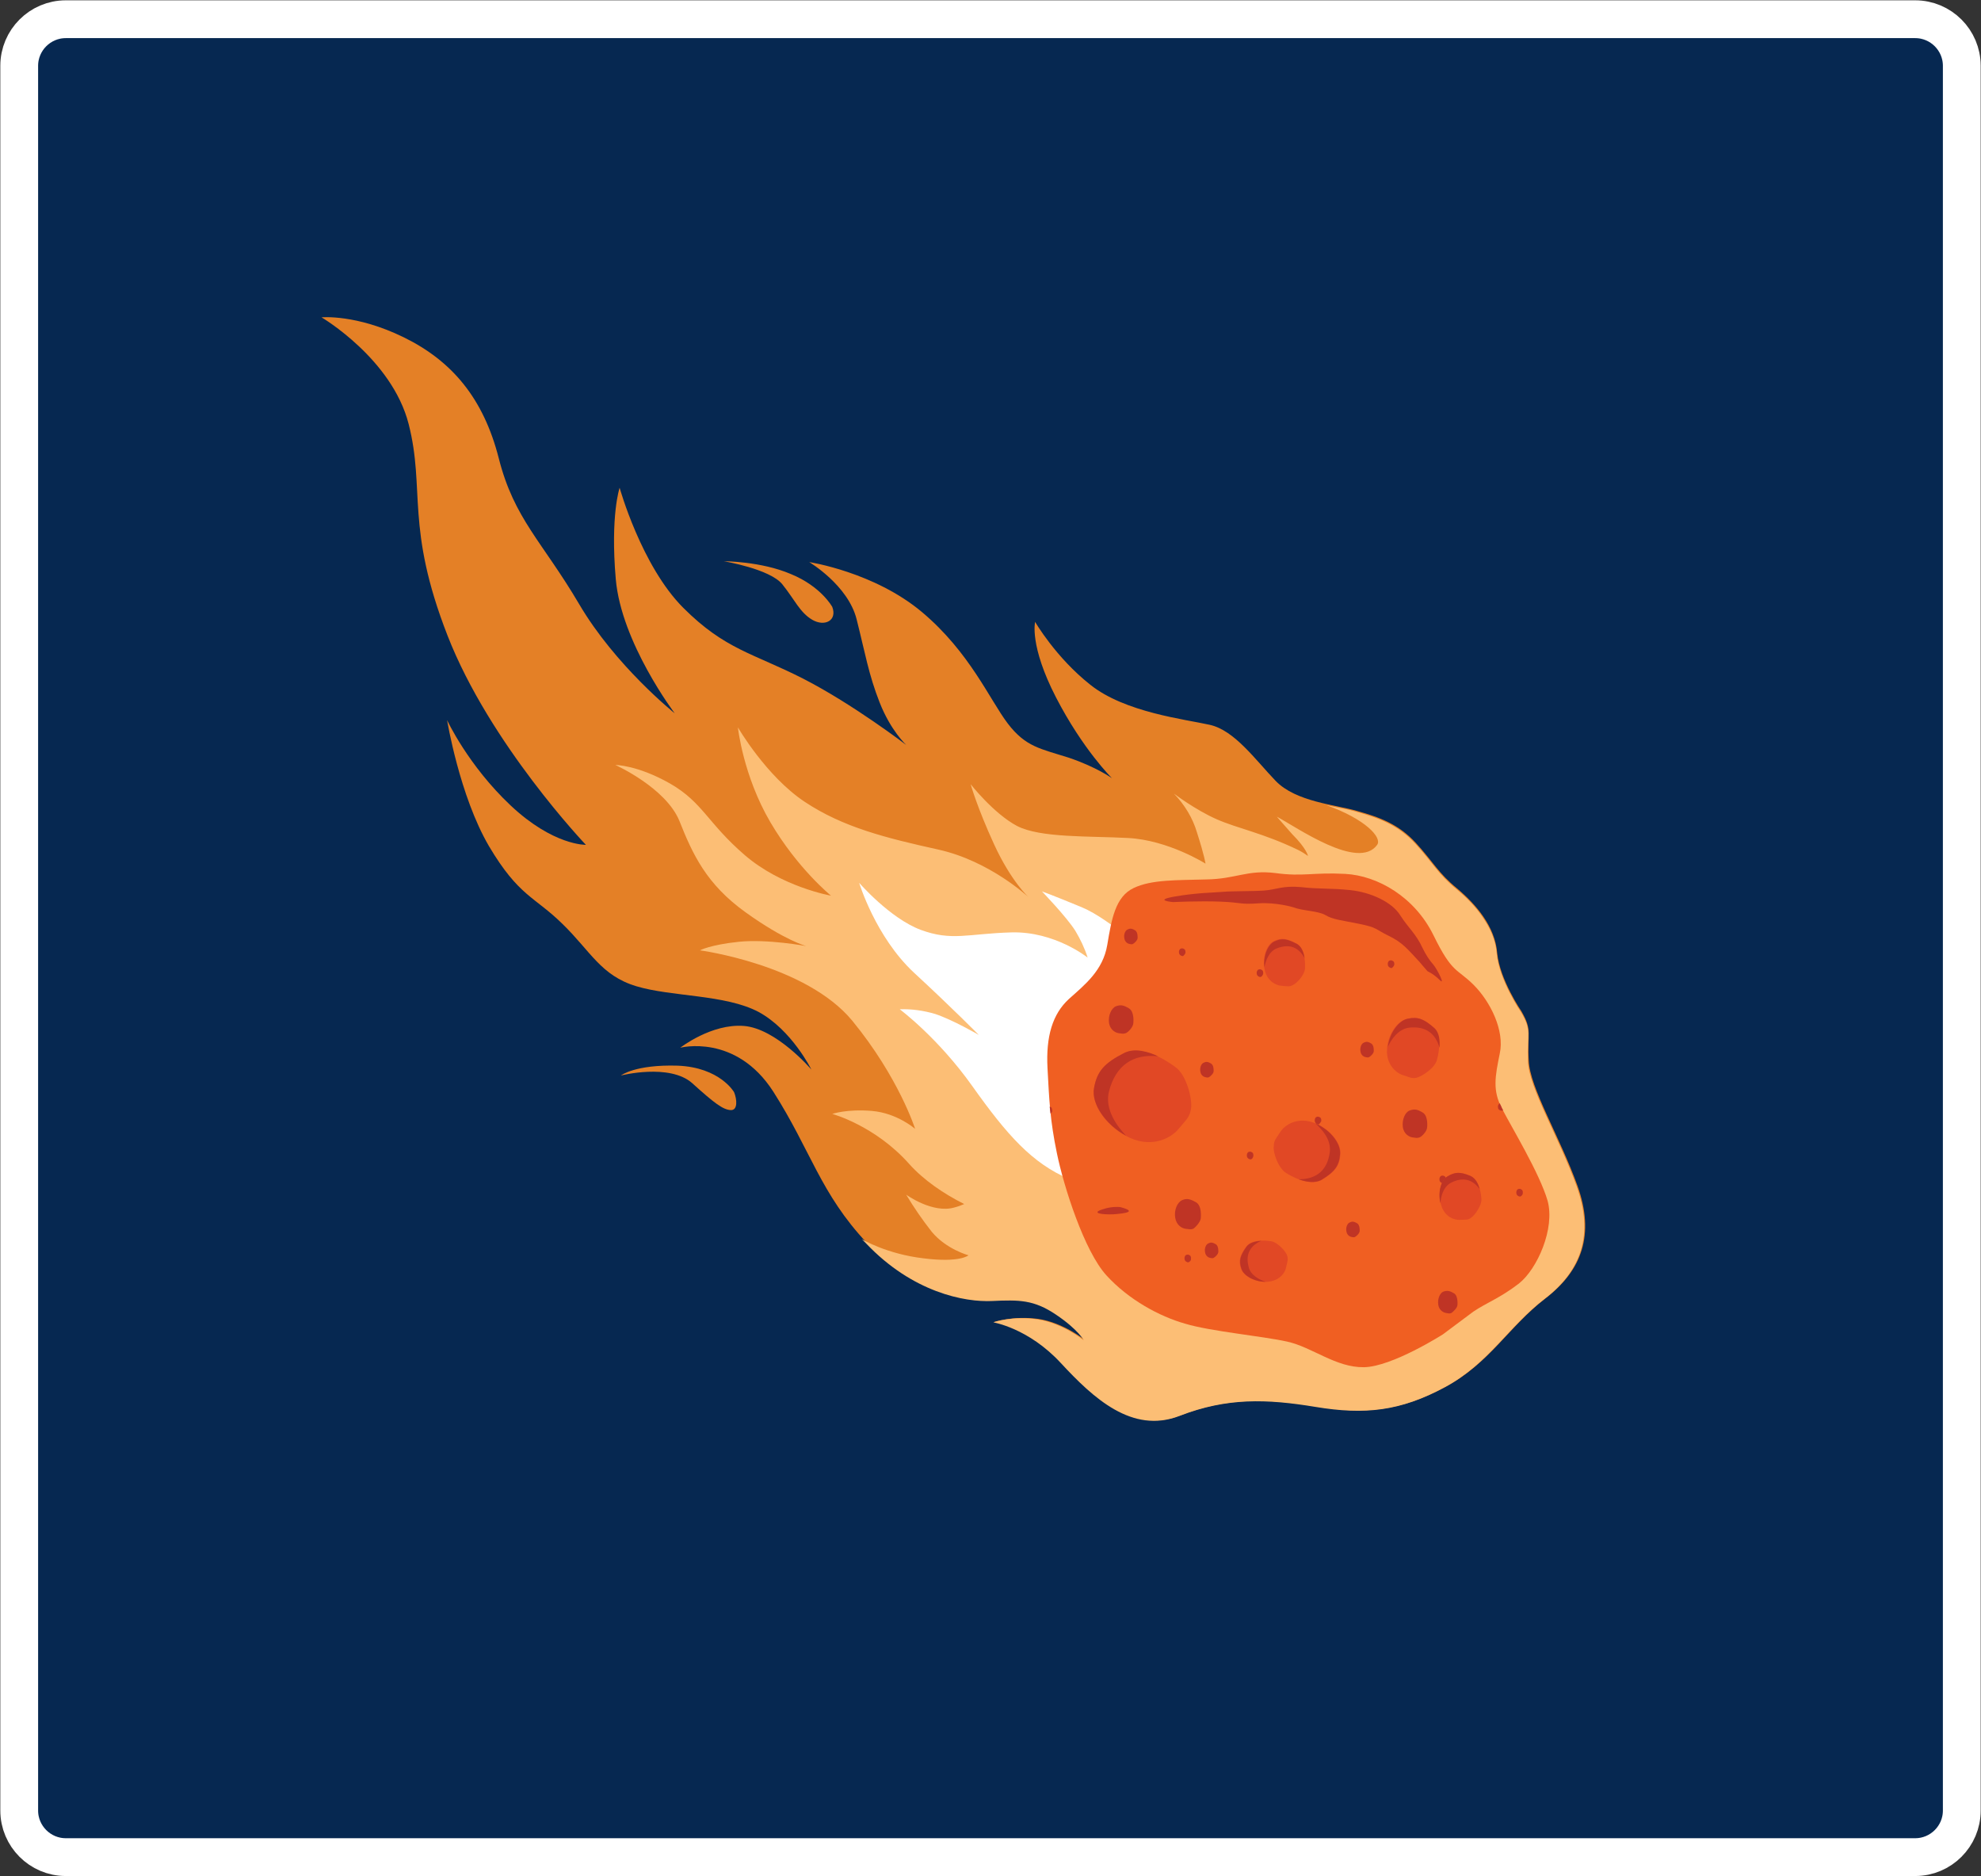 <?xml version="1.0" encoding="utf-8"?>
<!-- Generator: Adobe Illustrator 25.0.0, SVG Export Plug-In . SVG Version: 6.00 Build 0)  -->
<svg version="1.1" id="Layer_1" xmlns="http://www.w3.org/2000/svg" xmlns:xlink="http://www.w3.org/1999/xlink" x="0px" y="0px"
	 viewBox="0 0 463.9 439.3" style="enable-background:new 0 0 463.9 439.3;" xml:space="preserve">
<rect x="0" y="0" width="463.9" height="439.3" fill="#333333" stroke="none"/>
<style type="text/css">
	.st0{fill:#062851;}
	.st1{fill-rule:evenodd;clip-rule:evenodd;fill:#E48026;}
	.st2{fill-rule:evenodd;clip-rule:evenodd;fill:#FCBE75;}
	.st3{fill-rule:evenodd;clip-rule:evenodd;fill:#FFFFFF;}
	.st4{fill-rule:evenodd;clip-rule:evenodd;fill:#F05F22;}
	.st5{fill-rule:evenodd;clip-rule:evenodd;fill:#E14825;}
	.st6{fill-rule:evenodd;clip-rule:evenodd;fill:#BF3425;}
	.st7{fill:none;stroke:#FFFFFF;stroke-width:8.851;stroke-miterlimit:10;}
</style>
<rect x="5.4" y="5.5" class="st0" width="451.4" height="425.3"/>
<path class="st1" d="M356.3,236.8c0,0-5.1-7.4-5.7-13.7c-0.5-6.2-5-11.4-9.4-15.1c-4.4-3.6-5.5-6.1-9.6-10.6s-8.7-6.1-13.7-7.5
	c-5-1.5-14.4-2.1-19.2-7.1s-9.6-11.8-15.4-13.1s-19.9-2.9-28-9.4c-8.1-6.4-12.9-14.7-12.9-14.7s-1.4,5.5,4.9,17.7
	c6.3,12.2,13.1,18.9,13.1,18.9s-3.6-2.6-10.1-4.8c-6.6-2.1-10.1-2.5-14.3-8s-8.9-16.7-20.1-26.1s-26.4-11.7-26.4-11.7
	s9.1,5.4,11.1,13.4c2,7.9,2.8,12.9,5.4,19.5s6.2,9.9,6.2,9.9s-12.4-9.5-24.1-15.5c-11.8-6-18.3-6.8-28.1-16.6s-14.9-28.1-14.9-28.1
	s-2.2,6.4-0.9,21.4C145.5,150.5,158,167,158,167s-13.9-11.1-22.4-25.6c-8.6-14.6-15.2-19.9-18.8-34.1c-3.6-14.1-11-22.8-22.2-28.3
	s-19.3-4.7-19.3-4.7s16.5,9.7,20.4,25s-0.8,24.1,9.1,49.5s32.4,49,32.4,49s-7.6,0.2-17.6-9.2s-14.9-20-14.9-20s2.9,17.7,9.8,29.5
	c7,11.8,10.7,11.8,17.2,18.2c6.6,6.4,9,12.1,17.3,14.6s20.8,1.9,28.6,6c7.8,4.2,12.4,13.5,12.4,13.5s-8.2-9.6-15.8-10.2
	c-7.6-0.6-14.9,5.1-14.9,5.1s13-3.4,21.8,10.3c8.8,13.8,11,23.8,21.9,35.4c10.9,11.5,23.1,13.8,29.5,13.5s9.8-0.3,15,3.2
	s6.5,6,6.5,6s-4.9-4-10.8-4.9c-5.9-0.8-10.4,0.7-10.4,0.7s8.2,1.3,15.8,9.5c7.6,8.2,16.7,16.7,27.8,12.4c11.1-4.3,20.4-4,31.9-2.1
	s19.8,1,30.2-4.6c10.4-5.6,14.8-14.1,23.4-20.7s11.6-15,7.5-26.4s-11.2-23-11.4-29.3C357.6,241.8,358.9,241.3,356.3,236.8
	L356.3,236.8z M194.9,142.1c1.2,3.2-1.8,4.7-4.7,3s-4.1-4.7-7-8.3s-13.7-5.4-13.7-5.4s8.7,0,15.7,3
	C192.3,137.3,194.9,142.1,194.9,142.1L194.9,142.1z M171.9,255.7c0.7,1.7,0.9,4.3-0.8,4.2c-1.8-0.1-3.8-1.6-9-6.3
	c-5.3-4.7-16.7-1.8-16.7-1.8s3.3-2.6,13.3-2.3C168.6,249.9,171.9,255.7,171.9,255.7z"/>
<path class="st2" d="M306.3,200.4c-0.7-0.5-1.5-1-2.3-1.4c-8.3-4-14.1-5-19.1-7.2s-10-6-10-6c2.5,2.6,4.4,5.7,5.4,9.1
	c1.8,5.6,2,7.3,2,7.3s-8.7-5.5-18.1-6s-20.5,0-26-2.8c-5.5-2.9-10.9-9.8-10.9-9.8s1.5,5.4,5.5,14.1c4,8.7,8.1,12.4,8.1,12.4
	s-9-8.5-21.2-11.2s-22.3-5.2-31.3-11.2s-15.6-17.4-15.6-17.4s1.2,11.3,7.6,22.2c6.4,10.9,14.2,17.2,14.2,17.2s-11.5-2-20.2-9.5
	s-9.8-12.3-17.4-16.7c-7.7-4.4-12.9-4.4-12.9-4.4s11.8,5.3,15,13.1c3.1,7.8,6.3,14.8,15.5,21.4s14.2,7.9,14.2,7.9s-9.1-1.7-15.8-1
	s-9.1,2-9.1,2s24.8,3.3,35.7,16.5c10.9,13.3,14.7,25.3,14.7,25.3s-4.2-3.7-10.1-4.2s-9.3,0.7-9.3,0.7s10,2.7,18,11.7
	c3.4,3.8,8.1,7,12.9,9.4c-0.7,0.3-1.5,0.6-2.3,0.8c-5.1,1.5-11.3-3-11.3-3c1.8,3,3.8,5.9,6,8.7c3.4,4.1,8.6,5.5,8.6,5.5
	s-2,1.8-10.6,0.7c-8.5-1-14.3-4.4-14.4-4.5c0.3,0.3,0.7,0.7,1,1c10.9,11.5,23.1,13.8,29.5,13.5s9.8-0.3,15,3.2s6.5,6,6.5,6
	s-4.9-4-10.8-4.9s-10.4,0.7-10.4,0.7s8.2,1.3,15.8,9.5s16.7,16.7,27.8,12.4c11.1-4.3,20.4-4,31.9-2.1s19.8,1,30.2-4.6
	c10.4-5.6,14.8-14.1,23.4-20.7s11.6-15,7.5-26.4s-11.2-23-11.4-29.3s1-7-1.6-11.4c0,0-5.1-7.4-5.7-13.7c-0.2-2.8-1.3-5.5-2.8-7.8
	l0,0c-1.8-2.9-4.2-5.3-6.6-7.3c-4.4-3.6-5.5-6.1-9.6-10.6s-8.7-6.1-13.7-7.5c-1.9-0.6-4.5-1-7.2-1.6l0,0c9.2,3.3,13.1,7.6,11.9,9.3
	c-4.4,6.1-18.8-4.1-23.5-6.6c0,0,0.5,0.6,3.6,4.1C306,198.7,306.3,200.4,306.3,200.4L306.3,200.4z"/>
<path class="st3" d="M270.4,225c0,0-10.1-9.7-17.1-12.6c-7-2.9-9.3-3.7-9.3-3.7s5.7,5.9,7.8,9.2c1.2,2,2.2,4.1,2.9,6.3
	c0,0-7.7-6.2-17.9-5.9s-13.9,2.1-21.2-0.6c-7.2-2.7-14.4-11-14.4-11s3.8,12.6,12.8,21c9.1,8.4,15.2,14.6,15.2,14.6s-6-3.5-10.2-4.9
	c-2.7-0.8-5.5-1.2-8.3-1.1c0,0,8.9,6.6,17,18c8.1,11.4,14,18.1,22.8,21.8c8.7,3.8,17.6,1.2,17.6,1.2L270.4,225z"/>
<path class="st4" d="M337.9,312.4c0,0-11.9,7.6-18.5,7.7s-12.1-4.7-18-6s-18-2.4-23.9-4.2c-6-1.7-13.2-5.6-18.4-11.3
	c-5.2-5.7-10-20.8-11.6-28.6c-1.6-7.7-1.8-12.4-2.2-19.9s1.2-12.7,5-16.2c3.8-3.4,8-6.7,9-12.7s1.9-11.3,6.2-13.3
	c4.2-2,10.1-1.8,17-2c6.9-0.1,9.6-2.3,16.1-1.5c6.6,0.9,8.8-0.2,16.4,0.2s16.3,5.4,20.7,14.4s5.5,7.7,9.4,11.6
	c3.9,3.9,7.3,10.7,6.1,16.1c-1.1,5.4-1.7,8.6,0.5,12.8c2.2,4.3,8.8,15.1,10.7,21.6c1.8,6.5-2.4,16-6.7,19.4
	c-4.4,3.4-7.6,4.5-10.7,6.6C341.9,309.4,337.9,312.4,337.9,312.4z"/>
<path class="st5" d="M275.2,249.8c0,0-7.1-5.6-11.9-3.2s-6.4,4.3-7.1,8.2c-0.7,3.9,3.1,9.2,8.4,11.6s9.7,0,11.4-2.1
	c1.8-2.2,2.6-2.7,2.9-4.7C279.3,257.4,277.8,251.5,275.2,249.8z"/>
<path class="st6" d="M271.2,247.3c-2.4-1.1-5.4-2-7.9-0.8c-4.7,2.4-6.4,4.3-7.1,8.2c-0.7,3.7,2.7,8.6,7.5,11.2
	c-2-2.1-5.1-6.1-4-10.4C261.3,249.4,265.3,246.7,271.2,247.3z"/>
<path class="st5" d="M301.3,274.7c0,0,5.2,3.4,8.3,1.5c3.1-1.9,4.1-3.3,4.3-6c0.2-2.7-2.7-6.1-6.4-7.4c-3.8-1.3-6.6,0.6-7.6,2.1
	c-1,1.6-1.6,2-1.6,3.4C298,269.7,299.4,273.7,301.3,274.7z"/>
<path class="st6" d="M304.1,276.1c1.7,0.6,3.8,1,5.4,0.1c3.1-1.9,4.1-3.3,4.3-6c0.2-2.5-2.3-5.7-5.8-7.2c1.5,1.3,3.8,3.8,3.4,6.8
	C310.8,274.1,308.2,276.1,304.1,276.1z"/>
<path class="st6" d="M341.3,305.5c0,0,0.2-2.1-0.8-2.7s-1.6-0.7-2.5-0.4c-0.8,0.3-1.4,1.7-1.2,3c0.1,1,0.8,1.8,1.8,2
	c0.6,0.1,0.8,0.2,1.3,0C340.3,307.1,341.3,306.2,341.3,305.5L341.3,305.5z M281.2,285.1c0,0,0.3-2.8-1.1-3.6c-1.4-0.8-2.2-1-3.3-0.5
	c-1.1,0.5-1.9,2.3-1.6,4.1c0.3,1.8,1.6,2.5,2.5,2.6c0.8,0.1,1.1,0.2,1.7,0C279.8,287.5,281.2,286.1,281.2,285.1L281.2,285.1z
	 M285.3,293.1c0,0,0.1-1.4-0.6-1.8s-1.1-0.5-1.7-0.2c-0.6,0.2-1,1.2-0.8,2.1c0.1,0.7,0.6,1.2,1.2,1.3c0.4,0.1,0.6,0.1,0.8,0
	C284.6,294.3,285.3,293.6,285.3,293.1L285.3,293.1z M295.8,228c0,0,0.1-0.7-0.3-0.9c-0.3-0.2-0.5-0.2-0.8-0.1
	c-0.3,0.1-0.5,0.6-0.4,1c0,0.3,0.3,0.6,0.6,0.7c0.2,0,0.3,0.1,0.4,0C295.6,228.5,295.7,228.3,295.8,228L295.8,228z M309.4,262.5
	c0,0,0.1-0.7-0.3-0.9s-0.5-0.2-0.8-0.1s-0.5,0.6-0.4,1c0,0.3,0.3,0.6,0.6,0.7c0.2,0,0.3,0.1,0.4,0
	C309.1,263,309.3,262.7,309.4,262.5L309.4,262.5z M259.2,256.7c0,0,0.1-0.7-0.3-0.9c-0.4-0.2-0.5-0.2-0.8-0.1
	c-0.3,0.1-0.5,0.6-0.4,1c0,0.3,0.3,0.6,0.6,0.7c0.2,0,0.3,0.1,0.4,0C258.9,257.2,259.1,257,259.2,256.7L259.2,256.7z M321.7,246.1
	c0,0,0.1-1.4-0.6-1.8c-0.7-0.4-1.1-0.5-1.7-0.2c-0.6,0.2-1,1.2-0.8,2.1c0.1,0.7,0.6,1.2,1.2,1.3c0.4,0.1,0.6,0.1,0.8,0
	C321,247.3,321.7,246.6,321.7,246.1L321.7,246.1z M266.4,219.6c0,0,0.1-1.4-0.6-1.8c-0.7-0.4-1.1-0.5-1.7-0.2
	c-0.6,0.2-1,1.2-0.8,2.1c0.1,0.7,0.6,1.2,1.2,1.3c0.4,0.1,0.6,0.1,0.8,0C265.7,220.8,266.4,220.1,266.4,219.6L266.4,219.6z
	 M278.9,294.8c0,0,0.1-0.7-0.3-0.9c-0.3-0.2-0.5-0.2-0.8-0.1s-0.5,0.6-0.4,1c0,0.3,0.3,0.6,0.6,0.7c0.2,0,0.3,0.1,0.4,0
	C278.7,295.3,278.9,295.1,278.9,294.8L278.9,294.8z M326.5,225.9c0,0,0.1-0.7-0.3-0.9s-0.5-0.2-0.8-0.1c-0.3,0.1-0.5,0.6-0.4,1
	c0,0.3,0.3,0.6,0.6,0.7c0.2,0,0.3,0.1,0.4,0C326.2,226.4,326.4,226.2,326.5,225.9L326.5,225.9z M277.6,223.1c0,0,0.1-0.7-0.3-0.9
	c-0.3-0.2-0.5-0.2-0.8-0.1c-0.3,0.1-0.5,0.6-0.4,1c0,0.3,0.3,0.6,0.6,0.7c0.2,0,0.3,0.1,0.4,0C277.3,223.6,277.5,223.4,277.6,223.1
	L277.6,223.1z M293.5,270.7c0,0,0.1-0.7-0.3-0.9c-0.3-0.2-0.5-0.2-0.8-0.1s-0.5,0.6-0.4,1c0,0.3,0.3,0.6,0.6,0.7
	c0.2,0,0.3,0.1,0.4,0C293.3,271.3,293.4,271,293.5,270.7L293.5,270.7z M284.2,250.8c0,0,0.1-1.4-0.6-1.8c-0.7-0.4-1.1-0.5-1.7-0.2
	c-0.6,0.2-1,1.2-0.8,2.1c0.1,0.7,0.6,1.2,1.2,1.3c0.4,0.1,0.6,0.1,0.8,0C283.5,252,284.2,251.3,284.2,250.8L284.2,250.8z
	 M351.2,258.3c0.2,0.4,0.4,0.8,0.6,1.3l0.2,0.3c-0.1,0.1-0.1,0.1-0.2,0.1c-0.1,0.1-0.2,0-0.4,0c-0.3-0.1-0.6-0.3-0.6-0.7
	C350.7,258.9,350.9,258.5,351.2,258.3L351.2,258.3L351.2,258.3z M356.6,279.4c0,0,0.1-0.7-0.3-0.9c-0.3-0.2-0.5-0.2-0.8-0.1
	s-0.5,0.6-0.4,1c0,0.3,0.3,0.6,0.6,0.7c0.2,0,0.3,0.1,0.4,0C356.3,280,356.6,279.7,356.6,279.4L356.6,279.4z M338.6,276.3
	c0,0,0.1-0.7-0.3-0.9c-0.3-0.2-0.5-0.2-0.8-0.1s-0.5,0.6-0.4,1c0,0.3,0.3,0.6,0.6,0.7c0.2,0,0.3,0.1,0.4,0
	C338.4,276.8,338.6,276.6,338.6,276.3L338.6,276.3z M262.3,282.6c-1.5-0.1-2.9,0.1-4.3,0.6c-2.4,0.8-0.1,1.2,2.7,1.1
	C263.4,284.1,266.5,283.7,262.3,282.6L262.3,282.6z M246,260.7c-0.1-0.5-0.1-1.1-0.2-1.6c0.1,0,0.2,0.1,0.3,0.1
	c0.3,0.2,0.3,0.9,0.3,0.9C246.4,260.4,246.2,260.6,246,260.7z M318.4,288.2c0,0,0.1-1.4-0.6-1.8s-1.1-0.5-1.7-0.2
	c-0.6,0.2-1,1.2-0.8,2.1c0.1,0.7,0.6,1.2,1.2,1.3c0.4,0.1,0.6,0.1,0.8,0C317.7,289.4,318.4,288.7,318.4,288.2L318.4,288.2z"/>
<path class="st5" d="M297.6,290.6c0,0-4.3-0.8-5.8,1.3s-1.8,3.3-1.2,5.1c0.6,1.8,3.4,3.3,6.2,3.1c2.8-0.2,4.2-2.1,4.4-3.5
	c0.3-1.3,0.5-1.7,0.2-2.7C301.1,293,299.2,290.8,297.6,290.6z"/>
<path class="st6" d="M295.4,290.5c-1.3,0.1-2.8,0.4-3.5,1.4c-1.5,2.1-1.8,3.3-1.2,5.1c0.5,1.7,3.1,3.1,5.7,3.1
	c-1.3-0.4-3.6-1.5-4-3.5C291.6,293.6,292.8,291.6,295.4,290.5z"/>
<path class="st5" d="M305.6,226.5c0,0,0.3-4.4-2-5.6c-2.3-1.2-3.5-1.4-5.2-0.6c-1.8,0.8-2.8,3.8-2.3,6.5c0.5,2.8,2.6,3.9,4,4
	s1.8,0.3,2.7-0.2C303.7,230.2,305.7,228.1,305.6,226.5z"/>
<path class="st6" d="M305.5,224.3c-0.2-1.3-0.7-2.7-1.8-3.3c-2.3-1.2-3.5-1.4-5.2-0.6c-1.6,0.7-2.7,3.4-2.4,6c0.3-1.4,1-3.7,3-4.4
	C302,220.9,304.1,221.8,305.5,224.3z"/>
<path class="st6" d="M334.2,263.9c0,0,0.3-2.6-1-3.4s-2-0.9-3.1-0.5s-1.8,2.2-1.6,3.8c0.2,1.7,1.5,2.4,2.3,2.5s1,0.2,1.6,0
	S334.2,264.8,334.2,263.9z"/>
<path class="st6" d="M265.4,239.5c0,0,0.3-2.6-1-3.4c-1.3-0.8-2-0.9-3.1-0.5c-1.1,0.5-1.8,2.2-1.6,3.8c0.2,1.7,1.5,2.4,2.3,2.5
	s1,0.2,1.6,0C264.2,241.7,265.4,240.4,265.4,239.5z"/>
<path class="st5" d="M336.5,248.1c0,0,1.6-5.2-0.7-7.4c-2.4-2.2-3.8-2.7-6.2-2.2s-4.6,3.7-4.8,7.2c-0.2,3.5,2.1,5.5,3.7,6
	s2.1,0.9,3.3,0.6C333,252,336.1,250,336.5,248.1z"/>
<path class="st6" d="M337.1,245.3c0.1-1.6,0-3.5-1.2-4.6c-2.4-2.1-3.8-2.7-6.2-2.2c-2.2,0.4-4.3,3.4-4.7,6.6c0.7-1.6,2.4-4.2,5-4.5
	C333.7,240.2,336.1,241.8,337.1,245.3z"/>
<path class="st6" d="M302.8,212.4c0,0-4-1.2-8.2-0.9s-3.8-0.2-8.7-0.4c-5-0.2-11.2,0.1-11.2,0.1s-4.8-0.4,0.4-1.3
	c5.2-0.9,9-0.9,11.3-1.1c2.3-0.2,6.7-0.1,9.6-0.3s4.3-1.2,8.7-0.8c4.4,0.5,6.7,0.2,11.5,0.7s9.8,2.8,11.7,5.9c2,3.1,3.7,4.3,5.3,7.8
	c0.7,1.4,1.5,2.7,2.5,3.8l0,0c0.9,1.1,2.8,4.9,1.5,3.6c-0.8-0.8-1.8-1.6-2.9-2.1c-0.4-0.5-1-1.1-1.8-2.1c-2.9-3.1-4-4.6-7.3-6.2
	c-3.3-1.6-2.5-1.9-6.9-2.8c-4.4-0.9-6.2-1-8-2.1C308.4,213.2,305.1,213.3,302.8,212.4z"/>
<path class="st5" d="M346.9,280.6c0,0-0.2-4.4-2.6-5.3c-2.4-1-3.6-0.9-5.3,0.1c-1.6,1-2.4,4.1-1.5,6.8c0.8,2.7,3.1,3.5,4.4,3.4
	c1.4-0.1,1.8,0.1,2.6-0.5C345.4,284.5,347.1,282.1,346.9,280.6z"/>
<path class="st6" d="M346.5,278.4c-0.3-1.2-1-2.6-2.2-3.1c-2.4-1-3.6-0.9-5.3,0.1c-1.6,0.9-2.3,3.7-1.7,6.3c0.1-1.4,0.6-3.8,2.5-4.8
	C342.6,275.5,344.8,276.1,346.5,278.4z"/>
<path class="st7" d="M448.5,434.8H15.4c-6,0-10.9-4.9-10.9-10.9V15.4c0-6,4.9-10.9,10.9-10.9h433.1c6,0,10.9,4.9,10.9,10.9v408.5
	C459.4,429.9,454.5,434.8,448.5,434.8z"/>
</svg>

